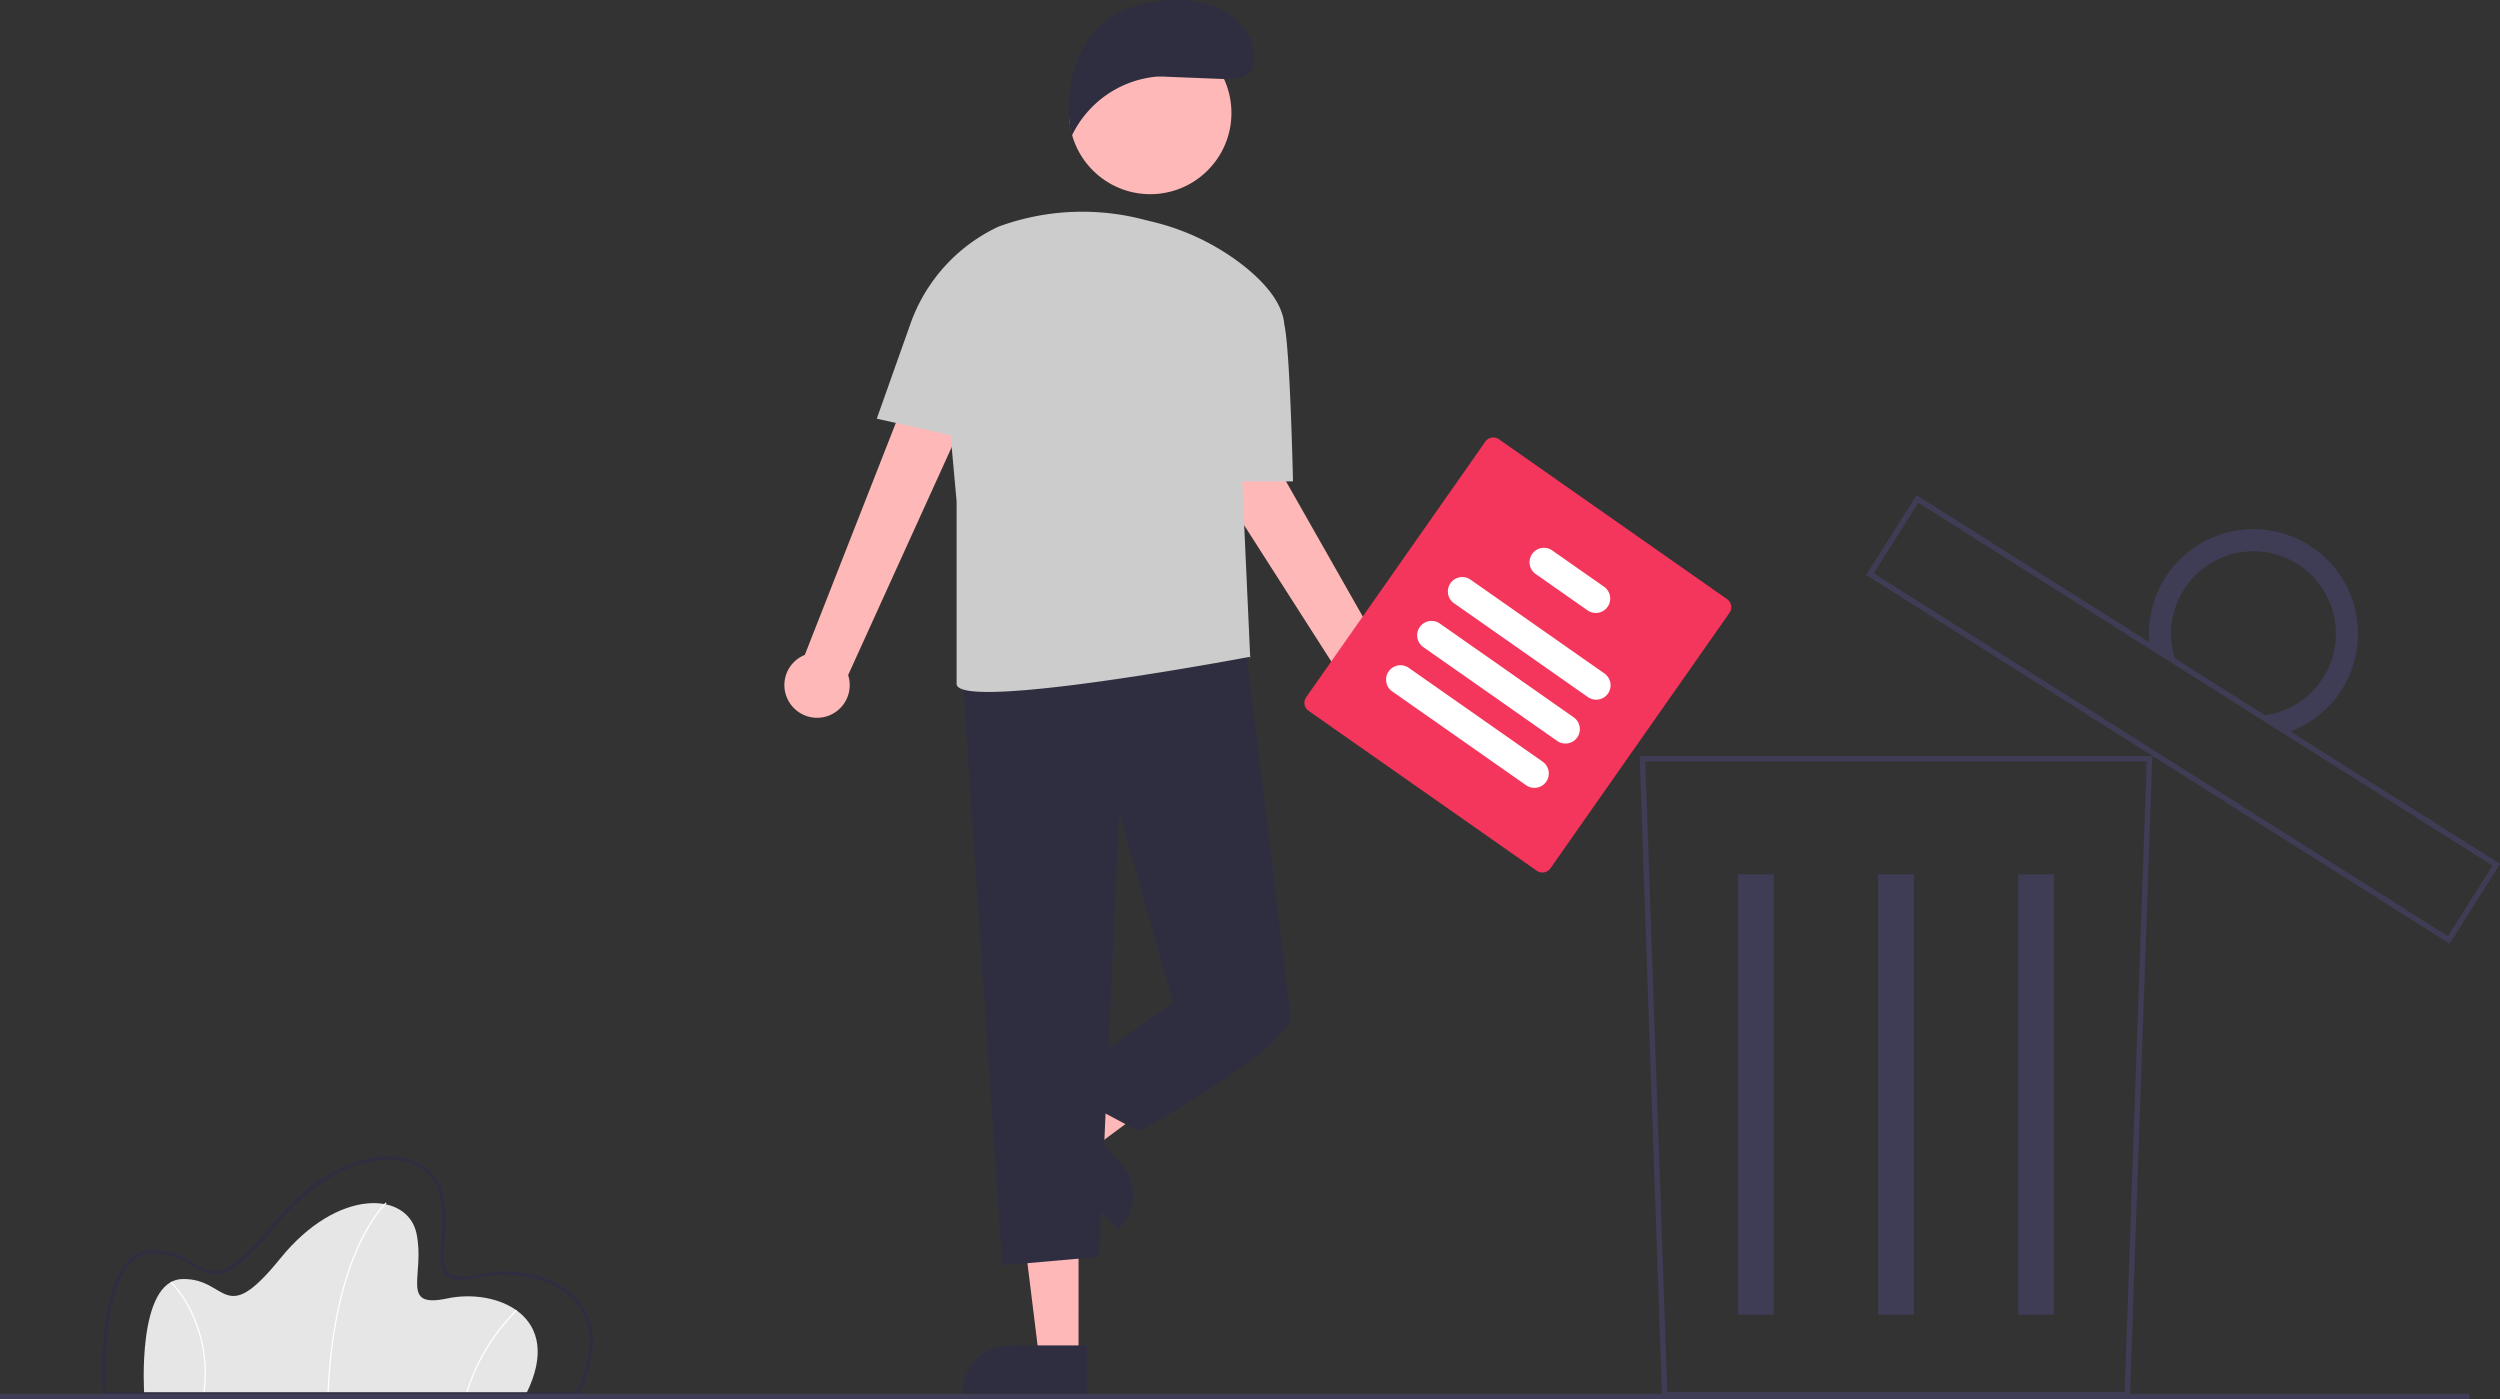 <svg id="b7b32b39-b294-42d6-81e0-024e7ed9ae70" data-name="Layer 1" xmlns="http://www.w3.org/2000/svg" width="920.304" height="515.087" viewBox="0 0 920.304 515.087"><rect x="0" y="0" width="920.304" height="515.087" fill="#333333" stroke="none"/><path id="a935b196-91fc-4d65-bd04-49275a33d175" data-name="Path 1" d="M333.527,705.582h-140.6s-2.85-41.8,14.012-42.275,14.962,18.525,36.1-7.6,46.787-24.7,50.112-9.262-6.412,27.787,11.4,23.987S348.014,676.607,333.527,705.582Z" transform="translate(-139.848 -192.457)" fill="#e6e6e6"/><path id="af9a6d89-7824-4af5-a475-6980c18ad0f3" data-name="Path 2" d="M260.854,705.592l-.475-.019c1.107-27.52,6.87-45.2,11.511-55.19,5.038-10.844,9.893-15.234,9.942-15.277l.316.355c-.048.043-4.846,4.389-9.844,15.16C267.689,660.565,261.957,678.175,260.854,705.592Z" transform="translate(-139.848 -192.457)" fill="#fff"/><path id="ae138407-70d7-43ff-b006-9d3240c337f6" data-name="Path 3" d="M311.74,705.648l-.456-.133a73.682,73.682,0,0,1,18.551-30.863l.319.352A73.183,73.183,0,0,0,311.74,705.648Z" transform="translate(-139.848 -192.457)" fill="#fff"/><path id="a7d931fe-d47e-4aa5-ae01-a0d26a3448cc" data-name="Path 4" d="M215.073,705.615l-.471-.065a51.732,51.732,0,0,0-4.653-30.238,41.633,41.633,0,0,0-7.34-10.716l.329-.343a42.155,42.155,0,0,1,7.441,10.848A52.206,52.206,0,0,1,215.073,705.615Z" transform="translate(-139.848 -192.457)" fill="#fff"/><path id="b274f1e0-b558-44b1-a0b2-dcd77bbddb14" data-name="Path 5" d="M352.608,706.217h-174.845l-.04-.592c-.1-1.473-2.331-36.228,8.93-48.629a12.334,12.334,0,0,1,9.013-4.325c7.34-.209,11.953,2.541,15.674,4.747,7.013,4.16,11.645,6.909,28.49-13.91,18.247-22.553,37.936-27.406,49.254-24.708,7.313,1.744,12.353,6.671,13.828,13.52,1.4,6.485.952,12.578.594,17.475-.383,5.239-.685,9.376,1.467,11.252,1.8,1.565,5.381,1.707,11.281.448,12-2.56,28.748-.37,37.153,10.491,4.522,5.843,8.085,16.463-.623,33.88Zm-173.652-1.271h172.865c6.489-13.165,6.692-24.287.581-32.182-7.711-9.963-23.888-12.585-35.883-10.026-6.411,1.368-10.23,1.142-12.381-.732-2.631-2.292-2.308-6.71-1.9-12.3.352-4.815.789-10.808-.569-17.115-1.368-6.351-6.063-10.926-12.881-12.551-10.957-2.614-30.1,2.177-47.971,24.27-17.534,21.672-22.817,18.54-30.126,14.2-3.767-2.234-8.043-4.767-14.99-4.57a11.109,11.109,0,0,0-8.108,3.909c-10.118,11.146-8.884,42.398-8.636,47.097Z" transform="translate(-139.848 -192.457)" fill="#2f2e41"/><path id="bca7d782-7e31-494e-97b0-f49b8df7894d" data-name="Path 8" d="M923.908,706.923h-172.216l-.033-.965-8.223-235.18h188.727Zm-170.284-2h168.352l8.117-232.145h-184.587Z" transform="translate(-139.848 -192.457)" fill="#3f3d56"/><g id="e7d5632f-8461-4dcf-9cd9-df8e3f64d5e2" data-name="Group 1"><rect id="ad932c98-7027-4b28-8e73-a76d8a4136e0" data-name="Rectangle 17" x="639.826" y="321.897" width="13.099" height="162.097" fill="#3f3d56"/><rect id="ae1e5d8b-7977-4a56-a24c-fbb057f76b38" data-name="Rectangle 18" x="691.402" y="321.897" width="13.099" height="162.097" fill="#3f3d56"/><rect id="bffa0855-fc38-45cc-9e39-6daa1d3e4103" data-name="Rectangle 19" x="742.978" y="321.897" width="13.099" height="162.097" fill="#3f3d56"/></g><path d="M1041.597,539.839l-.846-.534L826.838,404.122l18.556-29.362.846.534,213.913,135.183Zm-212-136.339,211.377,133.58,16.418-25.979-211.376-133.581Z" transform="translate(-139.848 -192.457)" fill="#3f3d56"/><path id="b31113e7-cae2-4653-b248-af5e4acb0a6c" data-name="Path 10" d="M989.95,393.226a38.459,38.459,0,0,0-58.62,38.07l10.2,6.446a30.344,30.344,0,1,1,28.98,18.321l10.2,6.446a38.459,38.459,0,0,0,9.249-69.283Z" transform="translate(-139.848 -192.457)" fill="#3f3d56"/><rect id="bbfb7505-c422-4cd7-b125-b9dee40ff3b1" data-name="Rectangle 21" y="513.087" width="909" height="2" fill="#3f3d56"/><g id="b91459ce-423d-4e92-a857-d0ba85dc07c7" data-name="Group 6"><path id="bc369f15-2cd9-428d-9eec-3a8fd8cc1bba" data-name="Path 111" d="M536.885,691.896h-14.564l-6.932-56.174h21.5Z" transform="translate(-139.848 -192.457)" fill="#feb8b8"/><path id="fafca8b8-1a63-4513-a3fa-e64917847011" data-name="Path 112" d="M494.234,705.418h45.771v-17.684h-28.332a17.439,17.439,0,0,0-17.439,17.439h0Z" transform="translate(-139.848 -192.457)" fill="#2f2e41"/><path id="a38ea43e-f1b1-406e-84c8-61e7480f01b4" data-name="Path 113" d="M531.766,604.851l10.046,10.545,45.452-33.727-14.826-15.563Z" transform="translate(-139.848 -192.457)" fill="#feb8b8"/><path id="b5ba90e2-8a51-4a77-95c4-5b486c8770ec" data-name="Path 114" d="M552.161,620.227l-19.549-20.512-12.803,12.202,31.582,33.138.177-.169a17.441,17.441,0,0,0,.593-24.659Z" transform="translate(-139.848 -192.457)" fill="#2f2e41"/><path id="b1536285-e66e-494f-8c4f-a2304265e4c3" data-name="Path 115" d="M430.396,450.953a11.946,11.946,0,0,1,5.715-17.4l57.179-145.727,22.288,13.345-63.518,139.8a12.01,12.01,0,0,1-21.664,9.982Z" transform="translate(-139.848 -192.457)" fill="#feb8b8"/><path id="acd6249e-4699-4411-813c-091b3a750afe" data-name="Path 116" d="M647.428,461.398a11.945,11.945,0,0,1-10.727-14.85l-84.354-131.869,23.891-10.2,75.836,133.523a12.01,12.01,0,0,1-4.646,23.4Z" transform="translate(-139.848 -192.457)" fill="#feb8b8"/><path id="ece4d731-f277-435f-bbc1-e3b70679d22f" data-name="Path 117" d="M493.853,436.361l14.931,221.913,35.682-3.148,7.346-163.722,19.94,70.314,43.028,3.148-17.031-139Z" transform="translate(-139.848 -192.457)" fill="#2f2e41"/><path id="b91f5bf0-a8c5-41a2-a26e-8e2fd84207c6" data-name="Path 118" d="M578.049,551.224l-6.3,10.495-44.073,30.434,31.484,16.792s60.869-33.583,55.622-44.078Z" transform="translate(-139.848 -192.457)" fill="#2f2e41"/><path id="b0b7866d-f3ba-460a-97cc-8103175b89de" data-name="Path 119" d="M462.607,346.577l12.421-35a62.494,62.494,0,0,1,32.332-35.668h0a89.427,89.427,0,0,1,52.484-2.873l4.52,1.122a87.364,87.364,0,0,1,33.128,16c7.654,6.034,14.54,13.674,15.153,21.892a.244.244,0,0,0,.015.051c2.12,9.292,3.169,57.567,3.169,57.567h-18.7l2.958,65.067-.239-.471s-107.856,20.411-107.856,9.916v-67.168l-2.211-24.32Z" transform="translate(-139.848 -192.457)" fill="#ccc"/><circle id="bd3b9138-8795-4826-98b2-48d72249760b" data-name="Ellipse 12" cx="423.432" cy="41.593" r="29.889" fill="#feb8b8"/><path id="e83e2647-99b5-4c80-ac3e-9e5d1f9bc81d" data-name="Path 120" d="M567.757,220.645l23.208.93c2.92-.009,6.108-.112,8.332-2,3.35-2.849,2.789-8.225.995-12.241-5-11.182-16.153-15.188-28.4-14.859s-25.08,4.48-31.675,14.8-8.377,23.352-5.893,35.344a38.534,38.534,0,0,1,31.508-21.97Z" transform="translate(-139.848 -192.457)" fill="#2f2e41"/></g><g id="ff061cc6-72bd-494d-9c36-32e4a4020cd7" data-name="Group 4"><path id="bc404282-8d4f-43f7-bc12-02f97785eba1" data-name="Path 81" d="M705.571,513.001l-84.002-58.873a3.607,3.607,0,0,1-.882-5.015L686.619,355.041a3.607,3.607,0,0,1,5.015-.882l84.002,58.873a3.607,3.607,0,0,1,.882,5.015l-65.93,94.07A3.607,3.607,0,0,1,705.571,513.001Z" transform="translate(-139.848 -192.457)" fill="#f5365c"/><path id="ae4af9f3-88ec-4cab-9b9e-a4fc234f7062" data-name="Path 82" d="M724.462,449.12l-49.291-34.546a5.301,5.301,0,1,1,6.084-8.681l49.291,34.546a5.301,5.301,0,0,1-6.084,8.681Z" transform="translate(-139.848 -192.457)" fill="#fff"/><path id="fe48f3fd-992f-41c2-af3b-c30882e26a16" data-name="Path 83" d="M713.15,465.261l-49.291-34.546a5.301,5.301,0,1,1,6.084-8.681l49.291,34.546a5.301,5.301,0,0,1-6.084,8.681Z" transform="translate(-139.848 -192.457)" fill="#fff"/><path id="e216638f-22ba-49ea-a46c-300c78c4e875" data-name="Path 84" d="M701.716,481.576,652.425,447.03a5.301,5.301,0,1,1,6.084-8.681l49.291,34.546a5.301,5.301,0,0,1-6.084,8.681Z" transform="translate(-139.848 -192.457)" fill="#fff"/><path id="ee43e3d8-5f22-4b53-a964-043fec166479" data-name="Path 85" d="M724.324,417.19l-19.092-13.381a5.301,5.301,0,1,1,6.084-8.681L730.408,408.509a5.301,5.301,0,0,1-6.084,8.681Z" transform="translate(-139.848 -192.457)" fill="#fff"/></g></svg>